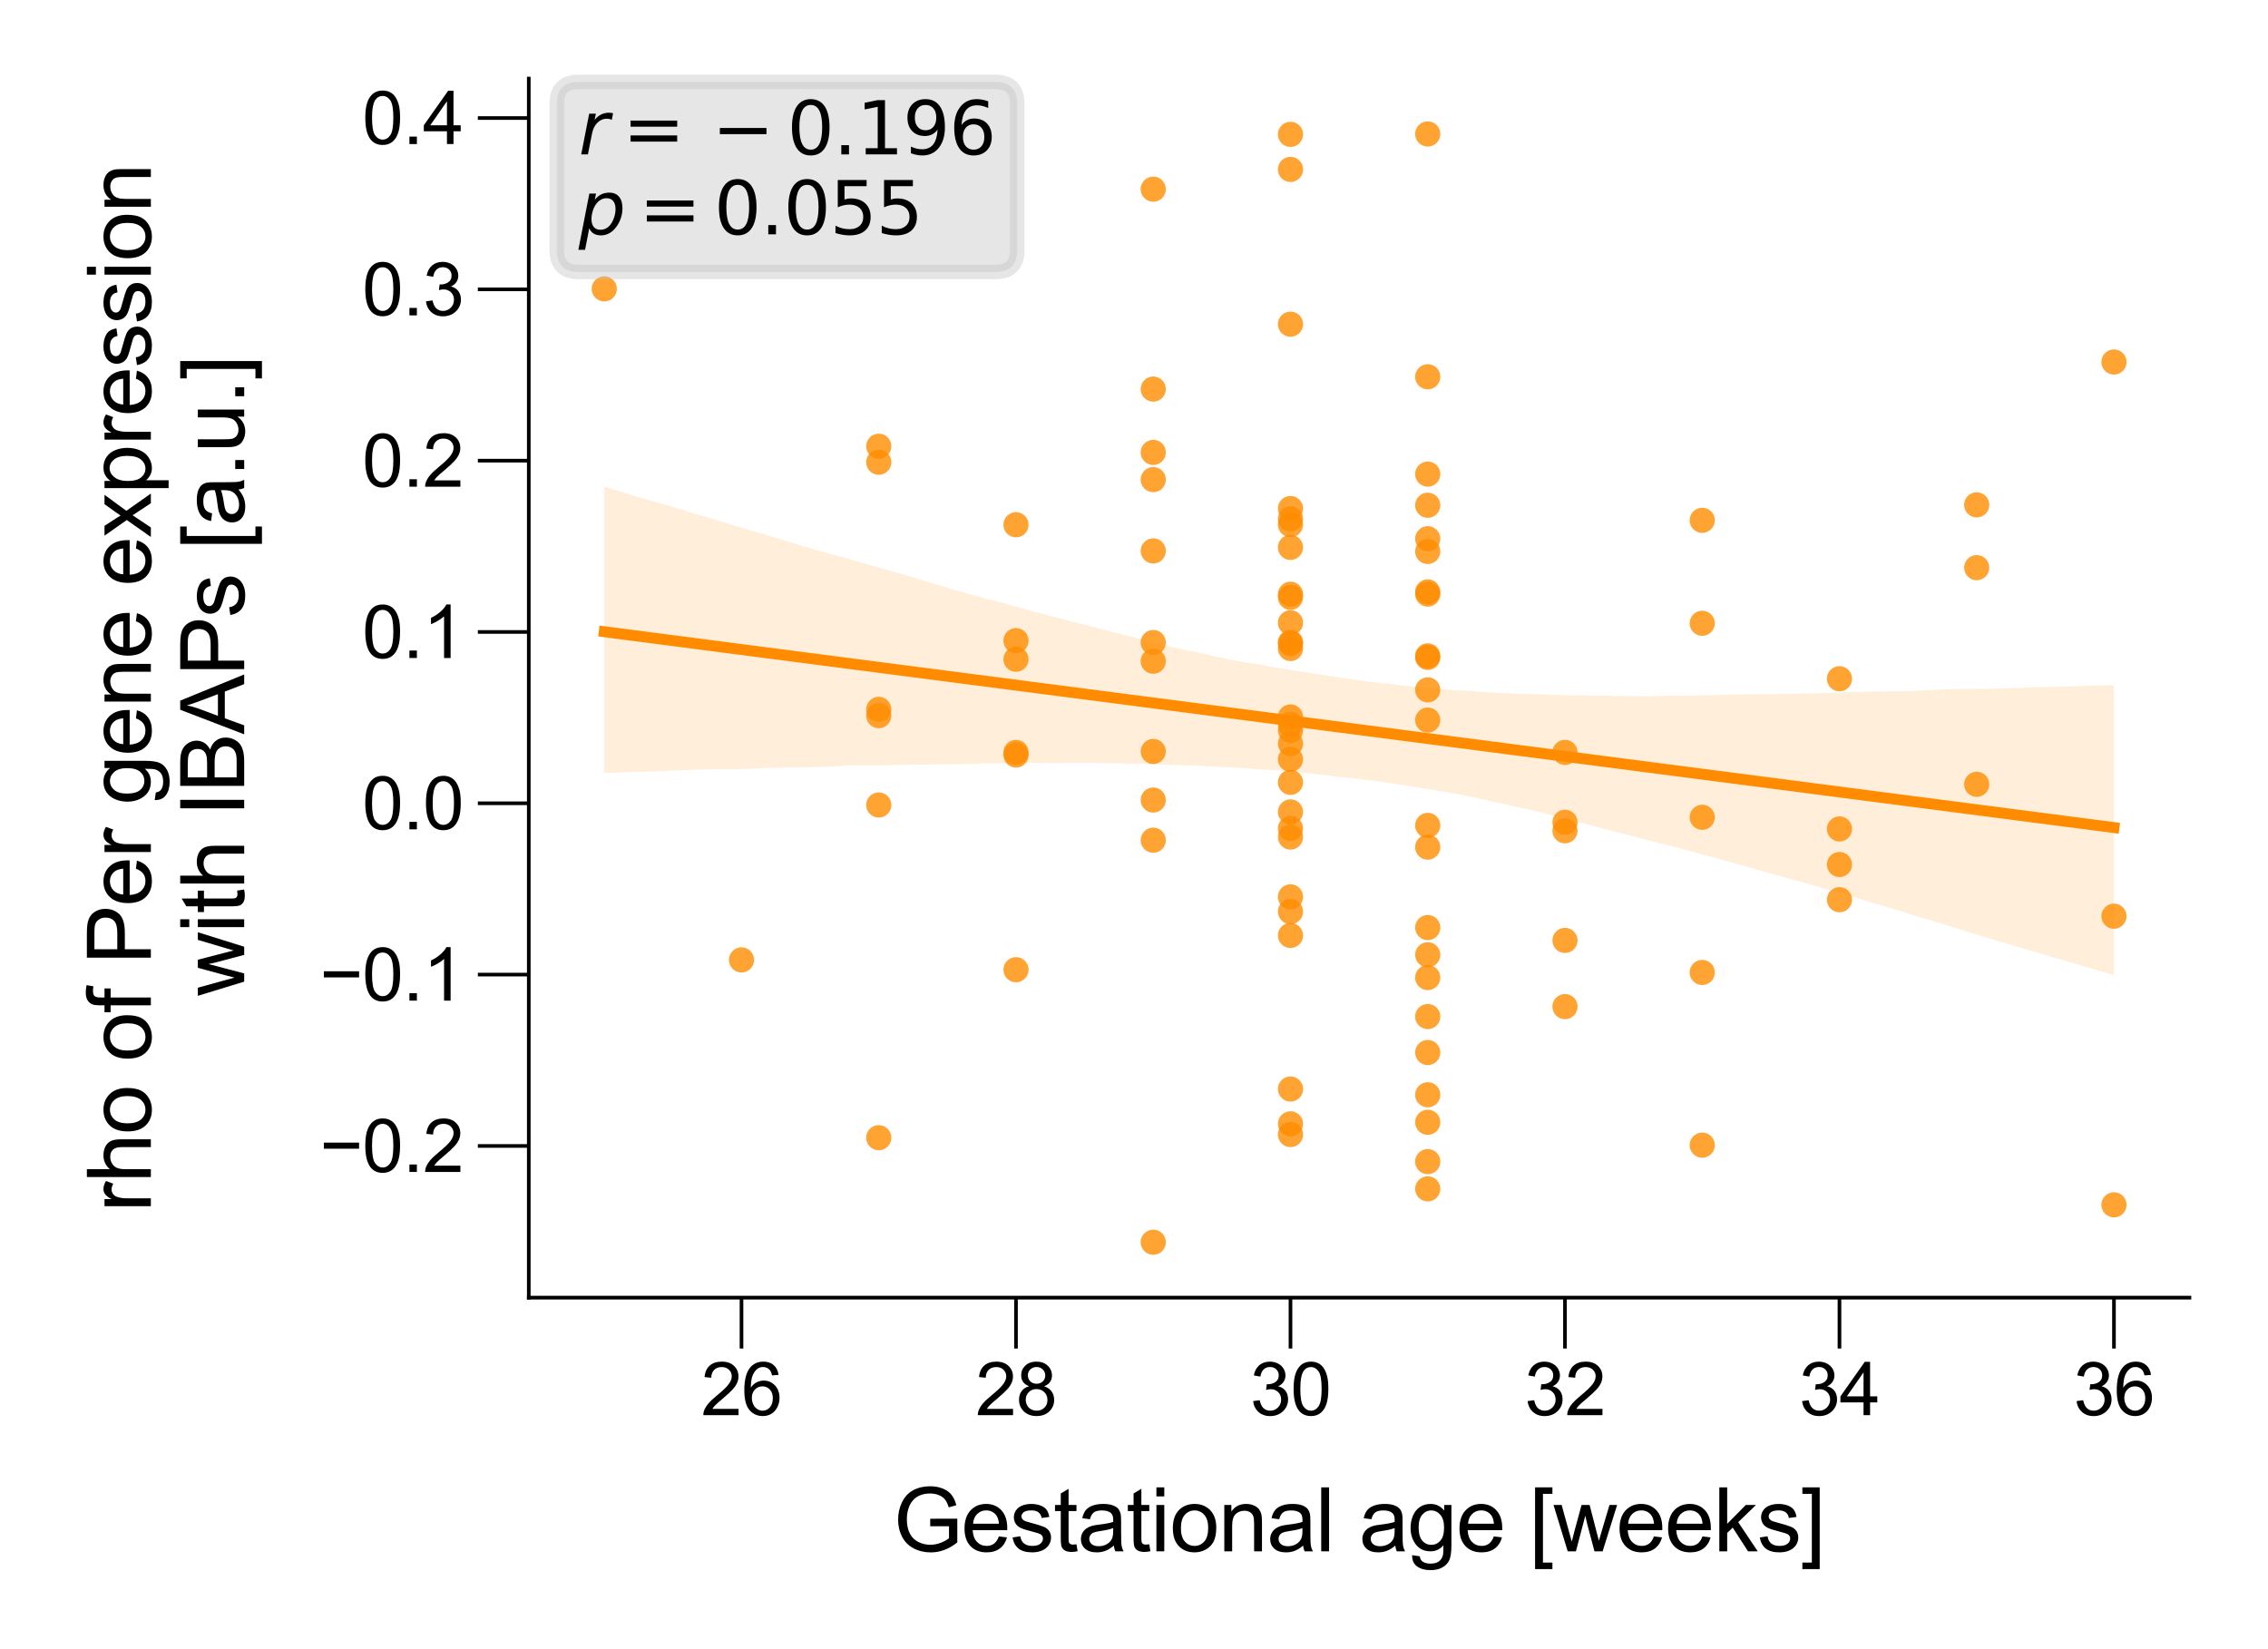 <?xml version="1.0" encoding="utf-8" standalone="no"?>
<!DOCTYPE svg PUBLIC "-//W3C//DTD SVG 1.1//EN"
  "http://www.w3.org/Graphics/SVG/1.1/DTD/svg11.dtd">
<svg xmlns:xlink="http://www.w3.org/1999/xlink" width="155.906pt" height="113.386pt" viewBox="0 0 155.906 113.386" xmlns="http://www.w3.org/2000/svg" version="1.1">
 <defs>
  <style type="text/css">*{stroke-linejoin: round; stroke-linecap: butt}</style>
 </defs>
 <g id="figure_1">
  <g id="patch_1">
   <path d="M 0 113.386 
L 155.906 113.386 
L 155.906 0 
L 0 0 
z
" style="fill: #ffffff"/>
  </g>
  <g id="axes_1">
   <g id="patch_2">
    <path d="M 36.349 89.218 
L 150.506 89.218 
L 150.506 5.4 
L 36.349 5.4 
z
" style="fill: #ffffff"/>
   </g>
   <g id="PathCollection_1">
    <defs>
     <path id="C0_0_febf0958dc" d="M 0 0.866 
C 0.23 0.866 0.45 0.775 0.612 0.612 
C 0.775 0.45 0.866 0.23 0.866 -0 
C 0.866 -0.23 0.775 -0.45 0.612 -0.612 
C 0.45 -0.775 0.23 -0.866 0 -0.866 
C -0.23 -0.866 -0.45 -0.775 -0.612 -0.612 
C -0.775 -0.45 -0.866 -0.23 -0.866 0 
C -0.866 0.23 -0.775 0.45 -0.612 0.612 
C -0.45 0.775 -0.23 0.866 0 0.866 
z
"/>
    </defs>
    <g clip-path="url(#p3958f84f6a)">
     <use xlink:href="#C0_0_febf0958dc" x="88.71" y="78.005" style="fill: #ff8c00; fill-opacity: 0.8"/>
    </g>
    <g clip-path="url(#p3958f84f6a)">
     <use xlink:href="#C0_0_febf0958dc" x="98.144" y="47.431" style="fill: #ff8c00; fill-opacity: 0.8"/>
    </g>
    <g clip-path="url(#p3958f84f6a)">
     <use xlink:href="#C0_0_febf0958dc" x="98.144" y="81.738" style="fill: #ff8c00; fill-opacity: 0.8"/>
    </g>
    <g clip-path="url(#p3958f84f6a)">
     <use xlink:href="#C0_0_febf0958dc" x="69.841" y="51.73" style="fill: #ff8c00; fill-opacity: 0.8"/>
    </g>
    <g clip-path="url(#p3958f84f6a)">
     <use xlink:href="#C0_0_febf0958dc" x="98.144" y="45.2" style="fill: #ff8c00; fill-opacity: 0.8"/>
    </g>
    <g clip-path="url(#p3958f84f6a)">
     <use xlink:href="#C0_0_febf0958dc" x="135.882" y="39.029" style="fill: #ff8c00; fill-opacity: 0.8"/>
    </g>
    <g clip-path="url(#p3958f84f6a)">
     <use xlink:href="#C0_0_febf0958dc" x="98.144" y="40.846" style="fill: #ff8c00; fill-opacity: 0.8"/>
    </g>
    <g clip-path="url(#p3958f84f6a)">
     <use xlink:href="#C0_0_febf0958dc" x="60.407" y="49.203" style="fill: #ff8c00; fill-opacity: 0.8"/>
    </g>
    <g clip-path="url(#p3958f84f6a)">
     <use xlink:href="#C0_0_febf0958dc" x="88.71" y="40.855" style="fill: #ff8c00; fill-opacity: 0.8"/>
    </g>
    <g clip-path="url(#p3958f84f6a)">
     <use xlink:href="#C0_0_febf0958dc" x="117.013" y="56.192" style="fill: #ff8c00; fill-opacity: 0.8"/>
    </g>
    <g clip-path="url(#p3958f84f6a)">
     <use xlink:href="#C0_0_febf0958dc" x="50.972" y="65.997" style="fill: #ff8c00; fill-opacity: 0.8"/>
    </g>
    <g clip-path="url(#p3958f84f6a)">
     <use xlink:href="#C0_0_febf0958dc" x="88.71" y="44.165" style="fill: #ff8c00; fill-opacity: 0.8"/>
    </g>
    <g clip-path="url(#p3958f84f6a)">
     <use xlink:href="#C0_0_febf0958dc" x="88.71" y="62.677" style="fill: #ff8c00; fill-opacity: 0.8"/>
    </g>
    <g clip-path="url(#p3958f84f6a)">
     <use xlink:href="#C0_0_febf0958dc" x="88.71" y="74.875" style="fill: #ff8c00; fill-opacity: 0.8"/>
    </g>
    <g clip-path="url(#p3958f84f6a)">
     <use xlink:href="#C0_0_febf0958dc" x="79.276" y="31.104" style="fill: #ff8c00; fill-opacity: 0.8"/>
    </g>
    <g clip-path="url(#p3958f84f6a)">
     <use xlink:href="#C0_0_febf0958dc" x="98.144" y="40.693" style="fill: #ff8c00; fill-opacity: 0.8"/>
    </g>
    <g clip-path="url(#p3958f84f6a)">
     <use xlink:href="#C0_0_febf0958dc" x="79.276" y="55.005" style="fill: #ff8c00; fill-opacity: 0.8"/>
    </g>
    <g clip-path="url(#p3958f84f6a)">
     <use xlink:href="#C0_0_febf0958dc" x="79.276" y="44.174" style="fill: #ff8c00; fill-opacity: 0.8"/>
    </g>
    <g clip-path="url(#p3958f84f6a)">
     <use xlink:href="#C0_0_febf0958dc" x="88.71" y="11.648" style="fill: #ff8c00; fill-opacity: 0.8"/>
    </g>
    <g clip-path="url(#p3958f84f6a)">
     <use xlink:href="#C0_0_febf0958dc" x="79.276" y="32.975" style="fill: #ff8c00; fill-opacity: 0.8"/>
    </g>
    <g clip-path="url(#p3958f84f6a)">
     <use xlink:href="#C0_0_febf0958dc" x="60.407" y="48.771" style="fill: #ff8c00; fill-opacity: 0.8"/>
    </g>
    <g clip-path="url(#p3958f84f6a)">
     <use xlink:href="#C0_0_febf0958dc" x="69.841" y="45.326" style="fill: #ff8c00; fill-opacity: 0.8"/>
    </g>
    <g clip-path="url(#p3958f84f6a)">
     <use xlink:href="#C0_0_febf0958dc" x="98.144" y="72.365" style="fill: #ff8c00; fill-opacity: 0.8"/>
    </g>
    <g clip-path="url(#p3958f84f6a)">
     <use xlink:href="#C0_0_febf0958dc" x="98.144" y="67.211" style="fill: #ff8c00; fill-opacity: 0.8"/>
    </g>
    <g clip-path="url(#p3958f84f6a)">
     <use xlink:href="#C0_0_febf0958dc" x="41.538" y="19.86" style="fill: #ff8c00; fill-opacity: 0.8"/>
    </g>
    <g clip-path="url(#p3958f84f6a)">
     <use xlink:href="#C0_0_febf0958dc" x="88.71" y="36.07" style="fill: #ff8c00; fill-opacity: 0.8"/>
    </g>
    <g clip-path="url(#p3958f84f6a)">
     <use xlink:href="#C0_0_febf0958dc" x="88.71" y="55.823" style="fill: #ff8c00; fill-opacity: 0.8"/>
    </g>
    <g clip-path="url(#p3958f84f6a)">
     <use xlink:href="#C0_0_febf0958dc" x="117.013" y="78.734" style="fill: #ff8c00; fill-opacity: 0.8"/>
    </g>
    <g clip-path="url(#p3958f84f6a)">
     <use xlink:href="#C0_0_febf0958dc" x="88.71" y="35.674" style="fill: #ff8c00; fill-opacity: 0.8"/>
    </g>
    <g clip-path="url(#p3958f84f6a)">
     <use xlink:href="#C0_0_febf0958dc" x="88.71" y="9.237" style="fill: #ff8c00; fill-opacity: 0.8"/>
    </g>
    <g clip-path="url(#p3958f84f6a)">
     <use xlink:href="#C0_0_febf0958dc" x="88.71" y="44.237" style="fill: #ff8c00; fill-opacity: 0.8"/>
    </g>
    <g clip-path="url(#p3958f84f6a)">
     <use xlink:href="#C0_0_febf0958dc" x="88.71" y="42.816" style="fill: #ff8c00; fill-opacity: 0.8"/>
    </g>
    <g clip-path="url(#p3958f84f6a)">
     <use xlink:href="#C0_0_febf0958dc" x="145.317" y="82.836" style="fill: #ff8c00; fill-opacity: 0.8"/>
    </g>
    <g clip-path="url(#p3958f84f6a)">
     <use xlink:href="#C0_0_febf0958dc" x="126.448" y="46.666" style="fill: #ff8c00; fill-opacity: 0.8"/>
    </g>
    <g clip-path="url(#p3958f84f6a)">
     <use xlink:href="#C0_0_febf0958dc" x="98.144" y="58.243" style="fill: #ff8c00; fill-opacity: 0.8"/>
    </g>
    <g clip-path="url(#p3958f84f6a)">
     <use xlink:href="#C0_0_febf0958dc" x="88.71" y="53.79" style="fill: #ff8c00; fill-opacity: 0.8"/>
    </g>
    <g clip-path="url(#p3958f84f6a)">
     <use xlink:href="#C0_0_febf0958dc" x="69.841" y="36.079" style="fill: #ff8c00; fill-opacity: 0.8"/>
    </g>
    <g clip-path="url(#p3958f84f6a)">
     <use xlink:href="#C0_0_febf0958dc" x="126.448" y="61.859" style="fill: #ff8c00; fill-opacity: 0.8"/>
    </g>
    <g clip-path="url(#p3958f84f6a)">
     <use xlink:href="#C0_0_febf0958dc" x="79.276" y="57.766" style="fill: #ff8c00; fill-opacity: 0.8"/>
    </g>
    <g clip-path="url(#p3958f84f6a)">
     <use xlink:href="#C0_0_febf0958dc" x="69.841" y="66.671" style="fill: #ff8c00; fill-opacity: 0.8"/>
    </g>
    <g clip-path="url(#p3958f84f6a)">
     <use xlink:href="#C0_0_febf0958dc" x="60.407" y="78.221" style="fill: #ff8c00; fill-opacity: 0.8"/>
    </g>
    <g clip-path="url(#p3958f84f6a)">
     <use xlink:href="#C0_0_febf0958dc" x="98.144" y="49.508" style="fill: #ff8c00; fill-opacity: 0.8"/>
    </g>
    <g clip-path="url(#p3958f84f6a)">
     <use xlink:href="#C0_0_febf0958dc" x="79.276" y="37.878" style="fill: #ff8c00; fill-opacity: 0.8"/>
    </g>
    <g clip-path="url(#p3958f84f6a)">
     <use xlink:href="#C0_0_febf0958dc" x="135.882" y="53.925" style="fill: #ff8c00; fill-opacity: 0.8"/>
    </g>
    <g clip-path="url(#p3958f84f6a)">
     <use xlink:href="#C0_0_febf0958dc" x="98.144" y="77.16" style="fill: #ff8c00; fill-opacity: 0.8"/>
    </g>
    <g clip-path="url(#p3958f84f6a)">
     <use xlink:href="#C0_0_febf0958dc" x="79.276" y="13.006" style="fill: #ff8c00; fill-opacity: 0.8"/>
    </g>
    <g clip-path="url(#p3958f84f6a)">
     <use xlink:href="#C0_0_febf0958dc" x="135.882" y="34.711" style="fill: #ff8c00; fill-opacity: 0.8"/>
    </g>
    <g clip-path="url(#p3958f84f6a)">
     <use xlink:href="#C0_0_febf0958dc" x="88.71" y="41.071" style="fill: #ff8c00; fill-opacity: 0.8"/>
    </g>
    <g clip-path="url(#p3958f84f6a)">
     <use xlink:href="#C0_0_febf0958dc" x="88.71" y="37.635" style="fill: #ff8c00; fill-opacity: 0.8"/>
    </g>
    <g clip-path="url(#p3958f84f6a)">
     <use xlink:href="#C0_0_febf0958dc" x="88.71" y="77.268" style="fill: #ff8c00; fill-opacity: 0.8"/>
    </g>
    <g clip-path="url(#p3958f84f6a)">
     <use xlink:href="#C0_0_febf0958dc" x="117.013" y="42.852" style="fill: #ff8c00; fill-opacity: 0.8"/>
    </g>
    <g clip-path="url(#p3958f84f6a)">
     <use xlink:href="#C0_0_febf0958dc" x="88.71" y="34.963" style="fill: #ff8c00; fill-opacity: 0.8"/>
    </g>
    <g clip-path="url(#p3958f84f6a)">
     <use xlink:href="#C0_0_febf0958dc" x="60.407" y="31.779" style="fill: #ff8c00; fill-opacity: 0.8"/>
    </g>
    <g clip-path="url(#p3958f84f6a)">
     <use xlink:href="#C0_0_febf0958dc" x="88.71" y="51.128" style="fill: #ff8c00; fill-opacity: 0.8"/>
    </g>
    <g clip-path="url(#p3958f84f6a)">
     <use xlink:href="#C0_0_febf0958dc" x="107.579" y="56.534" style="fill: #ff8c00; fill-opacity: 0.8"/>
    </g>
    <g clip-path="url(#p3958f84f6a)">
     <use xlink:href="#C0_0_febf0958dc" x="88.71" y="49.293" style="fill: #ff8c00; fill-opacity: 0.8"/>
    </g>
    <g clip-path="url(#p3958f84f6a)">
     <use xlink:href="#C0_0_febf0958dc" x="98.144" y="65.646" style="fill: #ff8c00; fill-opacity: 0.8"/>
    </g>
    <g clip-path="url(#p3958f84f6a)">
     <use xlink:href="#C0_0_febf0958dc" x="88.71" y="56.957" style="fill: #ff8c00; fill-opacity: 0.8"/>
    </g>
    <g clip-path="url(#p3958f84f6a)">
     <use xlink:href="#C0_0_febf0958dc" x="98.144" y="37.914" style="fill: #ff8c00; fill-opacity: 0.8"/>
    </g>
    <g clip-path="url(#p3958f84f6a)">
     <use xlink:href="#C0_0_febf0958dc" x="88.71" y="61.661" style="fill: #ff8c00; fill-opacity: 0.8"/>
    </g>
    <g clip-path="url(#p3958f84f6a)">
     <use xlink:href="#C0_0_febf0958dc" x="98.144" y="69.892" style="fill: #ff8c00; fill-opacity: 0.8"/>
    </g>
    <g clip-path="url(#p3958f84f6a)">
     <use xlink:href="#C0_0_febf0958dc" x="98.144" y="25.905" style="fill: #ff8c00; fill-opacity: 0.8"/>
    </g>
    <g clip-path="url(#p3958f84f6a)">
     <use xlink:href="#C0_0_febf0958dc" x="79.276" y="51.667" style="fill: #ff8c00; fill-opacity: 0.8"/>
    </g>
    <g clip-path="url(#p3958f84f6a)">
     <use xlink:href="#C0_0_febf0958dc" x="88.71" y="52.207" style="fill: #ff8c00; fill-opacity: 0.8"/>
    </g>
    <g clip-path="url(#p3958f84f6a)">
     <use xlink:href="#C0_0_febf0958dc" x="88.71" y="57.55" style="fill: #ff8c00; fill-opacity: 0.8"/>
    </g>
    <g clip-path="url(#p3958f84f6a)">
     <use xlink:href="#C0_0_febf0958dc" x="69.841" y="51.91" style="fill: #ff8c00; fill-opacity: 0.8"/>
    </g>
    <g clip-path="url(#p3958f84f6a)">
     <use xlink:href="#C0_0_febf0958dc" x="98.144" y="63.775" style="fill: #ff8c00; fill-opacity: 0.8"/>
    </g>
    <g clip-path="url(#p3958f84f6a)">
     <use xlink:href="#C0_0_febf0958dc" x="88.71" y="22.289" style="fill: #ff8c00; fill-opacity: 0.8"/>
    </g>
    <g clip-path="url(#p3958f84f6a)">
     <use xlink:href="#C0_0_febf0958dc" x="98.144" y="45.092" style="fill: #ff8c00; fill-opacity: 0.8"/>
    </g>
    <g clip-path="url(#p3958f84f6a)">
     <use xlink:href="#C0_0_febf0958dc" x="145.317" y="24.889" style="fill: #ff8c00; fill-opacity: 0.8"/>
    </g>
    <g clip-path="url(#p3958f84f6a)">
     <use xlink:href="#C0_0_febf0958dc" x="126.448" y="59.439" style="fill: #ff8c00; fill-opacity: 0.8"/>
    </g>
    <g clip-path="url(#p3958f84f6a)">
     <use xlink:href="#C0_0_febf0958dc" x="60.407" y="55.346" style="fill: #ff8c00; fill-opacity: 0.8"/>
    </g>
    <g clip-path="url(#p3958f84f6a)">
     <use xlink:href="#C0_0_febf0958dc" x="145.317" y="62.992" style="fill: #ff8c00; fill-opacity: 0.8"/>
    </g>
    <g clip-path="url(#p3958f84f6a)">
     <use xlink:href="#C0_0_febf0958dc" x="79.276" y="26.751" style="fill: #ff8c00; fill-opacity: 0.8"/>
    </g>
    <g clip-path="url(#p3958f84f6a)">
     <use xlink:href="#C0_0_febf0958dc" x="88.71" y="49.796" style="fill: #ff8c00; fill-opacity: 0.8"/>
    </g>
    <g clip-path="url(#p3958f84f6a)">
     <use xlink:href="#C0_0_febf0958dc" x="126.448" y="56.993" style="fill: #ff8c00; fill-opacity: 0.8"/>
    </g>
    <g clip-path="url(#p3958f84f6a)">
     <use xlink:href="#C0_0_febf0958dc" x="60.407" y="30.682" style="fill: #ff8c00; fill-opacity: 0.8"/>
    </g>
    <g clip-path="url(#p3958f84f6a)">
     <use xlink:href="#C0_0_febf0958dc" x="88.71" y="64.315" style="fill: #ff8c00; fill-opacity: 0.8"/>
    </g>
    <g clip-path="url(#p3958f84f6a)">
     <use xlink:href="#C0_0_febf0958dc" x="69.841" y="44.048" style="fill: #ff8c00; fill-opacity: 0.8"/>
    </g>
    <g clip-path="url(#p3958f84f6a)">
     <use xlink:href="#C0_0_febf0958dc" x="98.144" y="34.738" style="fill: #ff8c00; fill-opacity: 0.8"/>
    </g>
    <g clip-path="url(#p3958f84f6a)">
     <use xlink:href="#C0_0_febf0958dc" x="88.71" y="50.219" style="fill: #ff8c00; fill-opacity: 0.8"/>
    </g>
    <g clip-path="url(#p3958f84f6a)">
     <use xlink:href="#C0_0_febf0958dc" x="117.013" y="66.86" style="fill: #ff8c00; fill-opacity: 0.8"/>
    </g>
    <g clip-path="url(#p3958f84f6a)">
     <use xlink:href="#C0_0_febf0958dc" x="79.276" y="45.461" style="fill: #ff8c00; fill-opacity: 0.8"/>
    </g>
    <g clip-path="url(#p3958f84f6a)">
     <use xlink:href="#C0_0_febf0958dc" x="79.276" y="85.408" style="fill: #ff8c00; fill-opacity: 0.8"/>
    </g>
    <g clip-path="url(#p3958f84f6a)">
     <use xlink:href="#C0_0_febf0958dc" x="107.579" y="51.73" style="fill: #ff8c00; fill-opacity: 0.8"/>
    </g>
    <g clip-path="url(#p3958f84f6a)">
     <use xlink:href="#C0_0_febf0958dc" x="98.144" y="9.21" style="fill: #ff8c00; fill-opacity: 0.8"/>
    </g>
    <g clip-path="url(#p3958f84f6a)">
     <use xlink:href="#C0_0_febf0958dc" x="98.144" y="32.597" style="fill: #ff8c00; fill-opacity: 0.8"/>
    </g>
    <g clip-path="url(#p3958f84f6a)">
     <use xlink:href="#C0_0_febf0958dc" x="98.144" y="75.271" style="fill: #ff8c00; fill-opacity: 0.8"/>
    </g>
    <g clip-path="url(#p3958f84f6a)">
     <use xlink:href="#C0_0_febf0958dc" x="88.71" y="44.588" style="fill: #ff8c00; fill-opacity: 0.8"/>
    </g>
    <g clip-path="url(#p3958f84f6a)">
     <use xlink:href="#C0_0_febf0958dc" x="107.579" y="57.118" style="fill: #ff8c00; fill-opacity: 0.8"/>
    </g>
    <g clip-path="url(#p3958f84f6a)">
     <use xlink:href="#C0_0_febf0958dc" x="98.144" y="79.867" style="fill: #ff8c00; fill-opacity: 0.8"/>
    </g>
    <g clip-path="url(#p3958f84f6a)">
     <use xlink:href="#C0_0_febf0958dc" x="107.579" y="69.208" style="fill: #ff8c00; fill-opacity: 0.8"/>
    </g>
    <g clip-path="url(#p3958f84f6a)">
     <use xlink:href="#C0_0_febf0958dc" x="98.144" y="56.75" style="fill: #ff8c00; fill-opacity: 0.8"/>
    </g>
    <g clip-path="url(#p3958f84f6a)">
     <use xlink:href="#C0_0_febf0958dc" x="98.144" y="37.041" style="fill: #ff8c00; fill-opacity: 0.8"/>
    </g>
    <g clip-path="url(#p3958f84f6a)">
     <use xlink:href="#C0_0_febf0958dc" x="107.579" y="64.656" style="fill: #ff8c00; fill-opacity: 0.8"/>
    </g>
    <g clip-path="url(#p3958f84f6a)">
     <use xlink:href="#C0_0_febf0958dc" x="117.013" y="35.773" style="fill: #ff8c00; fill-opacity: 0.8"/>
    </g>
   </g>
   <g id="PolyCollection_1">
    <path d="M 41.538 33.462 
L 41.538 53.155 
L 42.586 53.111 
L 43.634 53.08 
L 44.683 53.04 
L 45.731 53.007 
L 46.779 52.964 
L 47.828 52.92 
L 48.876 52.893 
L 49.924 52.88 
L 50.972 52.871 
L 52.021 52.83 
L 53.069 52.792 
L 54.117 52.769 
L 55.165 52.769 
L 56.214 52.731 
L 57.262 52.682 
L 58.31 52.644 
L 59.359 52.623 
L 60.407 52.626 
L 61.455 52.605 
L 62.503 52.58 
L 63.552 52.564 
L 64.6 52.553 
L 65.648 52.549 
L 66.696 52.522 
L 67.745 52.486 
L 68.793 52.476 
L 69.841 52.473 
L 70.889 52.454 
L 71.938 52.456 
L 72.986 52.461 
L 74.034 52.438 
L 75.083 52.452 
L 76.131 52.461 
L 77.179 52.486 
L 78.227 52.513 
L 79.276 52.545 
L 80.324 52.573 
L 81.372 52.618 
L 82.42 52.651 
L 83.469 52.711 
L 84.517 52.766 
L 85.565 52.807 
L 86.614 52.899 
L 87.662 52.956 
L 88.71 53.036 
L 89.758 53.14 
L 90.807 53.255 
L 91.855 53.39 
L 92.903 53.493 
L 93.951 53.636 
L 95 53.752 
L 96.048 53.919 
L 97.096 54.078 
L 98.144 54.25 
L 99.193 54.418 
L 100.241 54.6 
L 101.289 54.82 
L 102.338 55.05 
L 103.386 55.279 
L 104.434 55.514 
L 105.482 55.743 
L 106.531 56.015 
L 107.579 56.275 
L 108.627 56.546 
L 109.675 56.823 
L 110.724 57.106 
L 111.772 57.368 
L 112.82 57.65 
L 113.869 57.922 
L 114.917 58.18 
L 115.965 58.449 
L 117.013 58.743 
L 118.062 59.027 
L 119.11 59.309 
L 120.158 59.615 
L 121.206 59.907 
L 122.255 60.191 
L 123.303 60.497 
L 124.351 60.787 
L 125.399 61.102 
L 126.448 61.386 
L 127.496 61.692 
L 128.544 62.022 
L 129.593 62.327 
L 130.641 62.647 
L 131.689 62.972 
L 132.737 63.279 
L 133.786 63.598 
L 134.834 63.933 
L 135.882 64.261 
L 136.93 64.57 
L 137.979 64.885 
L 139.027 65.198 
L 140.075 65.505 
L 141.124 65.816 
L 142.172 66.12 
L 143.22 66.427 
L 144.268 66.738 
L 145.317 67.047 
L 145.317 47.103 
L 145.317 47.103 
L 144.268 47.126 
L 143.22 47.156 
L 142.172 47.204 
L 141.124 47.228 
L 140.075 47.24 
L 139.027 47.287 
L 137.979 47.326 
L 136.93 47.357 
L 135.882 47.356 
L 134.834 47.365 
L 133.786 47.392 
L 132.737 47.453 
L 131.689 47.495 
L 130.641 47.527 
L 129.593 47.532 
L 128.544 47.57 
L 127.496 47.575 
L 126.448 47.608 
L 125.399 47.657 
L 124.351 47.676 
L 123.303 47.698 
L 122.255 47.716 
L 121.206 47.729 
L 120.158 47.735 
L 119.11 47.75 
L 118.062 47.782 
L 117.013 47.807 
L 115.965 47.823 
L 114.917 47.835 
L 113.869 47.853 
L 112.82 47.868 
L 111.772 47.872 
L 110.724 47.839 
L 109.675 47.834 
L 108.627 47.8 
L 107.579 47.791 
L 106.531 47.763 
L 105.482 47.732 
L 104.434 47.701 
L 103.386 47.65 
L 102.338 47.606 
L 101.289 47.513 
L 100.241 47.461 
L 99.193 47.397 
L 98.144 47.312 
L 97.096 47.203 
L 96.048 47.084 
L 95 46.97 
L 93.951 46.843 
L 92.903 46.697 
L 91.855 46.544 
L 90.807 46.384 
L 89.758 46.22 
L 88.71 46.06 
L 87.662 45.889 
L 86.614 45.696 
L 85.565 45.534 
L 84.517 45.345 
L 83.469 45.115 
L 82.42 44.873 
L 81.372 44.664 
L 80.324 44.428 
L 79.276 44.177 
L 78.227 43.893 
L 77.179 43.624 
L 76.131 43.374 
L 75.083 43.088 
L 74.034 42.825 
L 72.986 42.543 
L 71.938 42.278 
L 70.889 42.008 
L 69.841 41.71 
L 68.793 41.418 
L 67.745 41.151 
L 66.696 40.862 
L 65.648 40.568 
L 64.6 40.253 
L 63.552 39.937 
L 62.503 39.62 
L 61.455 39.319 
L 60.407 39.024 
L 59.359 38.723 
L 58.31 38.428 
L 57.262 38.135 
L 56.214 37.847 
L 55.165 37.545 
L 54.117 37.211 
L 53.069 36.902 
L 52.021 36.596 
L 50.972 36.284 
L 49.924 35.969 
L 48.876 35.638 
L 47.828 35.335 
L 46.779 35.028 
L 45.731 34.697 
L 44.683 34.412 
L 43.634 34.101 
L 42.586 33.779 
L 41.538 33.462 
z
" clip-path="url(#p3958f84f6a)" style="fill: #ff8c00; fill-opacity: 0.15"/>
   </g>
   <g id="matplotlib.axis_1">
    <g id="xtick_1">
     <g id="line2d_1">
      <defs>
       <path id="m4f4eaa532e" d="M 0 0 
L 0 3.5 
" style="stroke: #000000; stroke-width: 0.25"/>
      </defs>
      <g>
       <use xlink:href="#m4f4eaa532e" x="50.972" y="89.218" style="stroke: #000000; stroke-width: 0.25"/>
      </g>
     </g>
     <g id="text_1">
      <!-- 26 -->
      <g transform="translate(48.192 97.297) scale(0.05 -0.05)">
       <defs>
        <path id="ArialMT-32" d="M 3222 541 
L 3222 0 
L 194 0 
Q 188 203 259 391 
Q 375 700 629 1000 
Q 884 1300 1366 1694 
Q 2113 2306 2375 2664 
Q 2638 3022 2638 3341 
Q 2638 3675 2398 3904 
Q 2159 4134 1775 4134 
Q 1369 4134 1125 3890 
Q 881 3647 878 3216 
L 300 3275 
Q 359 3922 746 4261 
Q 1134 4600 1788 4600 
Q 2447 4600 2831 4234 
Q 3216 3869 3216 3328 
Q 3216 3053 3103 2787 
Q 2991 2522 2730 2228 
Q 2469 1934 1863 1422 
Q 1356 997 1212 845 
Q 1069 694 975 541 
L 3222 541 
z
" transform="scale(0.016)"/>
        <path id="ArialMT-36" d="M 3184 3459 
L 2625 3416 
Q 2550 3747 2413 3897 
Q 2184 4138 1850 4138 
Q 1581 4138 1378 3988 
Q 1113 3794 959 3422 
Q 806 3050 800 2363 
Q 1003 2672 1297 2822 
Q 1591 2972 1913 2972 
Q 2475 2972 2870 2558 
Q 3266 2144 3266 1488 
Q 3266 1056 3080 686 
Q 2894 316 2569 119 
Q 2244 -78 1831 -78 
Q 1128 -78 684 439 
Q 241 956 241 2144 
Q 241 3472 731 4075 
Q 1159 4600 1884 4600 
Q 2425 4600 2770 4297 
Q 3116 3994 3184 3459 
z
M 888 1484 
Q 888 1194 1011 928 
Q 1134 663 1356 523 
Q 1578 384 1822 384 
Q 2178 384 2434 671 
Q 2691 959 2691 1453 
Q 2691 1928 2437 2201 
Q 2184 2475 1800 2475 
Q 1419 2475 1153 2201 
Q 888 1928 888 1484 
z
" transform="scale(0.016)"/>
       </defs>
       <use xlink:href="#ArialMT-32"/>
       <use xlink:href="#ArialMT-36" x="55.615"/>
      </g>
     </g>
    </g>
    <g id="xtick_2">
     <g id="line2d_2">
      <g>
       <use xlink:href="#m4f4eaa532e" x="69.841" y="89.218" style="stroke: #000000; stroke-width: 0.25"/>
      </g>
     </g>
     <g id="text_2">
      <!-- 28 -->
      <g transform="translate(67.061 97.297) scale(0.05 -0.05)">
       <defs>
        <path id="ArialMT-38" d="M 1131 2484 
Q 781 2613 612 2850 
Q 444 3088 444 3419 
Q 444 3919 803 4259 
Q 1163 4600 1759 4600 
Q 2359 4600 2725 4251 
Q 3091 3903 3091 3403 
Q 3091 3084 2923 2848 
Q 2756 2613 2416 2484 
Q 2838 2347 3058 2040 
Q 3278 1734 3278 1309 
Q 3278 722 2862 322 
Q 2447 -78 1769 -78 
Q 1091 -78 675 323 
Q 259 725 259 1325 
Q 259 1772 486 2073 
Q 713 2375 1131 2484 
z
M 1019 3438 
Q 1019 3113 1228 2906 
Q 1438 2700 1772 2700 
Q 2097 2700 2305 2904 
Q 2513 3109 2513 3406 
Q 2513 3716 2298 3927 
Q 2084 4138 1766 4138 
Q 1444 4138 1231 3931 
Q 1019 3725 1019 3438 
z
M 838 1322 
Q 838 1081 952 856 
Q 1066 631 1291 507 
Q 1516 384 1775 384 
Q 2178 384 2440 643 
Q 2703 903 2703 1303 
Q 2703 1709 2433 1975 
Q 2163 2241 1756 2241 
Q 1359 2241 1098 1978 
Q 838 1716 838 1322 
z
" transform="scale(0.016)"/>
       </defs>
       <use xlink:href="#ArialMT-32"/>
       <use xlink:href="#ArialMT-38" x="55.615"/>
      </g>
     </g>
    </g>
    <g id="xtick_3">
     <g id="line2d_3">
      <g>
       <use xlink:href="#m4f4eaa532e" x="88.71" y="89.218" style="stroke: #000000; stroke-width: 0.25"/>
      </g>
     </g>
     <g id="text_3">
      <!-- 30 -->
      <g transform="translate(85.93 97.297) scale(0.05 -0.05)">
       <defs>
        <path id="ArialMT-33" d="M 269 1209 
L 831 1284 
Q 928 806 1161 595 
Q 1394 384 1728 384 
Q 2125 384 2398 659 
Q 2672 934 2672 1341 
Q 2672 1728 2419 1979 
Q 2166 2231 1775 2231 
Q 1616 2231 1378 2169 
L 1441 2663 
Q 1497 2656 1531 2656 
Q 1891 2656 2178 2843 
Q 2466 3031 2466 3422 
Q 2466 3731 2256 3934 
Q 2047 4138 1716 4138 
Q 1388 4138 1169 3931 
Q 950 3725 888 3313 
L 325 3413 
Q 428 3978 793 4289 
Q 1159 4600 1703 4600 
Q 2078 4600 2393 4439 
Q 2709 4278 2876 4000 
Q 3044 3722 3044 3409 
Q 3044 3113 2884 2869 
Q 2725 2625 2413 2481 
Q 2819 2388 3044 2092 
Q 3269 1797 3269 1353 
Q 3269 753 2831 336 
Q 2394 -81 1725 -81 
Q 1122 -81 723 278 
Q 325 638 269 1209 
z
" transform="scale(0.016)"/>
        <path id="ArialMT-30" d="M 266 2259 
Q 266 3072 433 3567 
Q 600 4063 929 4331 
Q 1259 4600 1759 4600 
Q 2128 4600 2406 4451 
Q 2684 4303 2865 4023 
Q 3047 3744 3150 3342 
Q 3253 2941 3253 2259 
Q 3253 1453 3087 958 
Q 2922 463 2592 192 
Q 2263 -78 1759 -78 
Q 1097 -78 719 397 
Q 266 969 266 2259 
z
M 844 2259 
Q 844 1131 1108 757 
Q 1372 384 1759 384 
Q 2147 384 2411 759 
Q 2675 1134 2675 2259 
Q 2675 3391 2411 3762 
Q 2147 4134 1753 4134 
Q 1366 4134 1134 3806 
Q 844 3388 844 2259 
z
" transform="scale(0.016)"/>
       </defs>
       <use xlink:href="#ArialMT-33"/>
       <use xlink:href="#ArialMT-30" x="55.615"/>
      </g>
     </g>
    </g>
    <g id="xtick_4">
     <g id="line2d_4">
      <g>
       <use xlink:href="#m4f4eaa532e" x="107.579" y="89.218" style="stroke: #000000; stroke-width: 0.25"/>
      </g>
     </g>
     <g id="text_4">
      <!-- 32 -->
      <g transform="translate(104.798 97.297) scale(0.05 -0.05)">
       <use xlink:href="#ArialMT-33"/>
       <use xlink:href="#ArialMT-32" x="55.615"/>
      </g>
     </g>
    </g>
    <g id="xtick_5">
     <g id="line2d_5">
      <g>
       <use xlink:href="#m4f4eaa532e" x="126.448" y="89.218" style="stroke: #000000; stroke-width: 0.25"/>
      </g>
     </g>
     <g id="text_5">
      <!-- 34 -->
      <g transform="translate(123.667 97.297) scale(0.05 -0.05)">
       <defs>
        <path id="ArialMT-34" d="M 2069 0 
L 2069 1097 
L 81 1097 
L 81 1613 
L 2172 4581 
L 2631 4581 
L 2631 1613 
L 3250 1613 
L 3250 1097 
L 2631 1097 
L 2631 0 
L 2069 0 
z
M 2069 1613 
L 2069 3678 
L 634 1613 
L 2069 1613 
z
" transform="scale(0.016)"/>
       </defs>
       <use xlink:href="#ArialMT-33"/>
       <use xlink:href="#ArialMT-34" x="55.615"/>
      </g>
     </g>
    </g>
    <g id="xtick_6">
     <g id="line2d_6">
      <g>
       <use xlink:href="#m4f4eaa532e" x="145.317" y="89.218" style="stroke: #000000; stroke-width: 0.25"/>
      </g>
     </g>
     <g id="text_6">
      <!-- 36 -->
      <g transform="translate(142.536 97.297) scale(0.05 -0.05)">
       <use xlink:href="#ArialMT-33"/>
       <use xlink:href="#ArialMT-36" x="55.615"/>
      </g>
     </g>
    </g>
    <g id="text_7">
     <!-- Gestational age [weeks] -->
     <g transform="translate(61.411 106.659) scale(0.06 -0.06)">
      <defs>
       <path id="ArialMT-47" d="M 2638 1797 
L 2638 2334 
L 4578 2338 
L 4578 638 
Q 4131 281 3656 101 
Q 3181 -78 2681 -78 
Q 2006 -78 1454 211 
Q 903 500 622 1047 
Q 341 1594 341 2269 
Q 341 2938 620 3517 
Q 900 4097 1425 4378 
Q 1950 4659 2634 4659 
Q 3131 4659 3532 4498 
Q 3934 4338 4162 4050 
Q 4391 3763 4509 3300 
L 3963 3150 
Q 3859 3500 3706 3700 
Q 3553 3900 3268 4020 
Q 2984 4141 2638 4141 
Q 2222 4141 1919 4014 
Q 1616 3888 1430 3681 
Q 1244 3475 1141 3228 
Q 966 2803 966 2306 
Q 966 1694 1177 1281 
Q 1388 869 1791 669 
Q 2194 469 2647 469 
Q 3041 469 3416 620 
Q 3791 772 3984 944 
L 3984 1797 
L 2638 1797 
z
" transform="scale(0.016)"/>
       <path id="ArialMT-65" d="M 2694 1069 
L 3275 997 
Q 3138 488 2766 206 
Q 2394 -75 1816 -75 
Q 1088 -75 661 373 
Q 234 822 234 1631 
Q 234 2469 665 2931 
Q 1097 3394 1784 3394 
Q 2450 3394 2872 2941 
Q 3294 2488 3294 1666 
Q 3294 1616 3291 1516 
L 816 1516 
Q 847 969 1125 678 
Q 1403 388 1819 388 
Q 2128 388 2347 550 
Q 2566 713 2694 1069 
z
M 847 1978 
L 2700 1978 
Q 2663 2397 2488 2606 
Q 2219 2931 1791 2931 
Q 1403 2931 1139 2672 
Q 875 2413 847 1978 
z
" transform="scale(0.016)"/>
       <path id="ArialMT-73" d="M 197 991 
L 753 1078 
Q 800 744 1014 566 
Q 1228 388 1613 388 
Q 2000 388 2187 545 
Q 2375 703 2375 916 
Q 2375 1106 2209 1216 
Q 2094 1291 1634 1406 
Q 1016 1563 777 1677 
Q 538 1791 414 1992 
Q 291 2194 291 2438 
Q 291 2659 392 2848 
Q 494 3038 669 3163 
Q 800 3259 1026 3326 
Q 1253 3394 1513 3394 
Q 1903 3394 2198 3281 
Q 2494 3169 2634 2976 
Q 2775 2784 2828 2463 
L 2278 2388 
Q 2241 2644 2061 2787 
Q 1881 2931 1553 2931 
Q 1166 2931 1000 2803 
Q 834 2675 834 2503 
Q 834 2394 903 2306 
Q 972 2216 1119 2156 
Q 1203 2125 1616 2013 
Q 2213 1853 2448 1751 
Q 2684 1650 2818 1456 
Q 2953 1263 2953 975 
Q 2953 694 2789 445 
Q 2625 197 2315 61 
Q 2006 -75 1616 -75 
Q 969 -75 630 194 
Q 291 463 197 991 
z
" transform="scale(0.016)"/>
       <path id="ArialMT-74" d="M 1650 503 
L 1731 6 
Q 1494 -44 1306 -44 
Q 1000 -44 831 53 
Q 663 150 594 308 
Q 525 466 525 972 
L 525 2881 
L 113 2881 
L 113 3319 
L 525 3319 
L 525 4141 
L 1084 4478 
L 1084 3319 
L 1650 3319 
L 1650 2881 
L 1084 2881 
L 1084 941 
Q 1084 700 1114 631 
Q 1144 563 1211 522 
Q 1278 481 1403 481 
Q 1497 481 1650 503 
z
" transform="scale(0.016)"/>
       <path id="ArialMT-61" d="M 2588 409 
Q 2275 144 1986 34 
Q 1697 -75 1366 -75 
Q 819 -75 525 192 
Q 231 459 231 875 
Q 231 1119 342 1320 
Q 453 1522 633 1644 
Q 813 1766 1038 1828 
Q 1203 1872 1538 1913 
Q 2219 1994 2541 2106 
Q 2544 2222 2544 2253 
Q 2544 2597 2384 2738 
Q 2169 2928 1744 2928 
Q 1347 2928 1158 2789 
Q 969 2650 878 2297 
L 328 2372 
Q 403 2725 575 2942 
Q 747 3159 1072 3276 
Q 1397 3394 1825 3394 
Q 2250 3394 2515 3294 
Q 2781 3194 2906 3042 
Q 3031 2891 3081 2659 
Q 3109 2516 3109 2141 
L 3109 1391 
Q 3109 606 3145 398 
Q 3181 191 3288 0 
L 2700 0 
Q 2613 175 2588 409 
z
M 2541 1666 
Q 2234 1541 1622 1453 
Q 1275 1403 1131 1340 
Q 988 1278 909 1158 
Q 831 1038 831 891 
Q 831 666 1001 516 
Q 1172 366 1500 366 
Q 1825 366 2078 508 
Q 2331 650 2450 897 
Q 2541 1088 2541 1459 
L 2541 1666 
z
" transform="scale(0.016)"/>
       <path id="ArialMT-69" d="M 425 3934 
L 425 4581 
L 988 4581 
L 988 3934 
L 425 3934 
z
M 425 0 
L 425 3319 
L 988 3319 
L 988 0 
L 425 0 
z
" transform="scale(0.016)"/>
       <path id="ArialMT-6f" d="M 213 1659 
Q 213 2581 725 3025 
Q 1153 3394 1769 3394 
Q 2453 3394 2887 2945 
Q 3322 2497 3322 1706 
Q 3322 1066 3130 698 
Q 2938 331 2570 128 
Q 2203 -75 1769 -75 
Q 1072 -75 642 372 
Q 213 819 213 1659 
z
M 791 1659 
Q 791 1022 1069 705 
Q 1347 388 1769 388 
Q 2188 388 2466 706 
Q 2744 1025 2744 1678 
Q 2744 2294 2464 2611 
Q 2184 2928 1769 2928 
Q 1347 2928 1069 2612 
Q 791 2297 791 1659 
z
" transform="scale(0.016)"/>
       <path id="ArialMT-6e" d="M 422 0 
L 422 3319 
L 928 3319 
L 928 2847 
Q 1294 3394 1984 3394 
Q 2284 3394 2536 3286 
Q 2788 3178 2913 3003 
Q 3038 2828 3088 2588 
Q 3119 2431 3119 2041 
L 3119 0 
L 2556 0 
L 2556 2019 
Q 2556 2363 2490 2533 
Q 2425 2703 2258 2804 
Q 2091 2906 1866 2906 
Q 1506 2906 1245 2678 
Q 984 2450 984 1813 
L 984 0 
L 422 0 
z
" transform="scale(0.016)"/>
       <path id="ArialMT-6c" d="M 409 0 
L 409 4581 
L 972 4581 
L 972 0 
L 409 0 
z
" transform="scale(0.016)"/>
       <path id="ArialMT-20" transform="scale(0.016)"/>
       <path id="ArialMT-67" d="M 319 -275 
L 866 -356 
Q 900 -609 1056 -725 
Q 1266 -881 1628 -881 
Q 2019 -881 2231 -725 
Q 2444 -569 2519 -288 
Q 2563 -116 2559 434 
Q 2191 0 1641 0 
Q 956 0 581 494 
Q 206 988 206 1678 
Q 206 2153 378 2554 
Q 550 2956 876 3175 
Q 1203 3394 1644 3394 
Q 2231 3394 2613 2919 
L 2613 3319 
L 3131 3319 
L 3131 450 
Q 3131 -325 2973 -648 
Q 2816 -972 2473 -1159 
Q 2131 -1347 1631 -1347 
Q 1038 -1347 672 -1080 
Q 306 -813 319 -275 
z
M 784 1719 
Q 784 1066 1043 766 
Q 1303 466 1694 466 
Q 2081 466 2343 764 
Q 2606 1063 2606 1700 
Q 2606 2309 2336 2618 
Q 2066 2928 1684 2928 
Q 1309 2928 1046 2623 
Q 784 2319 784 1719 
z
" transform="scale(0.016)"/>
       <path id="ArialMT-5b" d="M 434 -1272 
L 434 4581 
L 1675 4581 
L 1675 4116 
L 997 4116 
L 997 -806 
L 1675 -806 
L 1675 -1272 
L 434 -1272 
z
" transform="scale(0.016)"/>
       <path id="ArialMT-77" d="M 1034 0 
L 19 3319 
L 600 3319 
L 1128 1403 
L 1325 691 
Q 1338 744 1497 1375 
L 2025 3319 
L 2603 3319 
L 3100 1394 
L 3266 759 
L 3456 1400 
L 4025 3319 
L 4572 3319 
L 3534 0 
L 2950 0 
L 2422 1988 
L 2294 2553 
L 1622 0 
L 1034 0 
z
" transform="scale(0.016)"/>
       <path id="ArialMT-6b" d="M 425 0 
L 425 4581 
L 988 4581 
L 988 1969 
L 2319 3319 
L 3047 3319 
L 1778 2088 
L 3175 0 
L 2481 0 
L 1384 1697 
L 988 1316 
L 988 0 
L 425 0 
z
" transform="scale(0.016)"/>
       <path id="ArialMT-5d" d="M 1363 -1272 
L 122 -1272 
L 122 -806 
L 800 -806 
L 800 4116 
L 122 4116 
L 122 4581 
L 1363 4581 
L 1363 -1272 
z
" transform="scale(0.016)"/>
      </defs>
      <use xlink:href="#ArialMT-47"/>
      <use xlink:href="#ArialMT-65" x="77.783"/>
      <use xlink:href="#ArialMT-73" x="133.398"/>
      <use xlink:href="#ArialMT-74" x="183.398"/>
      <use xlink:href="#ArialMT-61" x="211.182"/>
      <use xlink:href="#ArialMT-74" x="266.797"/>
      <use xlink:href="#ArialMT-69" x="294.58"/>
      <use xlink:href="#ArialMT-6f" x="316.797"/>
      <use xlink:href="#ArialMT-6e" x="372.412"/>
      <use xlink:href="#ArialMT-61" x="428.027"/>
      <use xlink:href="#ArialMT-6c" x="483.643"/>
      <use xlink:href="#ArialMT-20" x="505.859"/>
      <use xlink:href="#ArialMT-61" x="533.643"/>
      <use xlink:href="#ArialMT-67" x="589.258"/>
      <use xlink:href="#ArialMT-65" x="644.873"/>
      <use xlink:href="#ArialMT-20" x="700.488"/>
      <use xlink:href="#ArialMT-5b" x="728.271"/>
      <use xlink:href="#ArialMT-77" x="756.055"/>
      <use xlink:href="#ArialMT-65" x="828.271"/>
      <use xlink:href="#ArialMT-65" x="883.887"/>
      <use xlink:href="#ArialMT-6b" x="939.502"/>
      <use xlink:href="#ArialMT-73" x="989.502"/>
      <use xlink:href="#ArialMT-5d" x="1039.502"/>
     </g>
    </g>
   </g>
   <g id="matplotlib.axis_2">
    <g id="ytick_1">
     <g id="line2d_7">
      <defs>
       <path id="me840414e0d" d="M 0 0 
L -3.5 0 
" style="stroke: #000000; stroke-width: 0.25"/>
      </defs>
      <g>
       <use xlink:href="#me840414e0d" x="36.349" y="78.787" style="stroke: #000000; stroke-width: 0.25"/>
      </g>
     </g>
     <g id="text_8">
      <!-- −0.2 -->
      <g transform="translate(21.979 80.576) scale(0.05 -0.05)">
       <defs>
        <path id="ArialMT-2212" d="M 3381 1997 
L 356 1997 
L 356 2522 
L 3381 2522 
L 3381 1997 
z
" transform="scale(0.016)"/>
        <path id="ArialMT-2e" d="M 581 0 
L 581 641 
L 1222 641 
L 1222 0 
L 581 0 
z
" transform="scale(0.016)"/>
       </defs>
       <use xlink:href="#ArialMT-2212"/>
       <use xlink:href="#ArialMT-30" x="58.398"/>
       <use xlink:href="#ArialMT-2e" x="114.014"/>
       <use xlink:href="#ArialMT-32" x="141.797"/>
      </g>
     </g>
    </g>
    <g id="ytick_2">
     <g id="line2d_8">
      <g>
       <use xlink:href="#me840414e0d" x="36.349" y="67.008" style="stroke: #000000; stroke-width: 0.25"/>
      </g>
     </g>
     <g id="text_9">
      <!-- −0.1 -->
      <g transform="translate(21.979 68.797) scale(0.05 -0.05)">
       <defs>
        <path id="ArialMT-31" d="M 2384 0 
L 1822 0 
L 1822 3584 
Q 1619 3391 1289 3197 
Q 959 3003 697 2906 
L 697 3450 
Q 1169 3672 1522 3987 
Q 1875 4303 2022 4600 
L 2384 4600 
L 2384 0 
z
" transform="scale(0.016)"/>
       </defs>
       <use xlink:href="#ArialMT-2212"/>
       <use xlink:href="#ArialMT-30" x="58.398"/>
       <use xlink:href="#ArialMT-2e" x="114.014"/>
       <use xlink:href="#ArialMT-31" x="141.797"/>
      </g>
     </g>
    </g>
    <g id="ytick_3">
     <g id="line2d_9">
      <g>
       <use xlink:href="#me840414e0d" x="36.349" y="55.229" style="stroke: #000000; stroke-width: 0.25"/>
      </g>
     </g>
     <g id="text_10">
      <!-- 0.0 -->
      <g transform="translate(24.899 57.019) scale(0.05 -0.05)">
       <use xlink:href="#ArialMT-30"/>
       <use xlink:href="#ArialMT-2e" x="55.615"/>
       <use xlink:href="#ArialMT-30" x="83.398"/>
      </g>
     </g>
    </g>
    <g id="ytick_4">
     <g id="line2d_10">
      <g>
       <use xlink:href="#me840414e0d" x="36.349" y="43.451" style="stroke: #000000; stroke-width: 0.25"/>
      </g>
     </g>
     <g id="text_11">
      <!-- 0.1 -->
      <g transform="translate(24.899 45.24) scale(0.05 -0.05)">
       <use xlink:href="#ArialMT-30"/>
       <use xlink:href="#ArialMT-2e" x="55.615"/>
       <use xlink:href="#ArialMT-31" x="83.398"/>
      </g>
     </g>
    </g>
    <g id="ytick_5">
     <g id="line2d_11">
      <g>
       <use xlink:href="#me840414e0d" x="36.349" y="31.672" style="stroke: #000000; stroke-width: 0.25"/>
      </g>
     </g>
     <g id="text_12">
      <!-- 0.2 -->
      <g transform="translate(24.899 33.462) scale(0.05 -0.05)">
       <use xlink:href="#ArialMT-30"/>
       <use xlink:href="#ArialMT-2e" x="55.615"/>
       <use xlink:href="#ArialMT-32" x="83.398"/>
      </g>
     </g>
    </g>
    <g id="ytick_6">
     <g id="line2d_12">
      <g>
       <use xlink:href="#me840414e0d" x="36.349" y="19.894" style="stroke: #000000; stroke-width: 0.25"/>
      </g>
     </g>
     <g id="text_13">
      <!-- 0.3 -->
      <g transform="translate(24.899 21.683) scale(0.05 -0.05)">
       <use xlink:href="#ArialMT-30"/>
       <use xlink:href="#ArialMT-2e" x="55.615"/>
       <use xlink:href="#ArialMT-33" x="83.398"/>
      </g>
     </g>
    </g>
    <g id="ytick_7">
     <g id="line2d_13">
      <g>
       <use xlink:href="#me840414e0d" x="36.349" y="8.115" style="stroke: #000000; stroke-width: 0.25"/>
      </g>
     </g>
     <g id="text_14">
      <!-- 0.4 -->
      <g transform="translate(24.899 9.905) scale(0.05 -0.05)">
       <use xlink:href="#ArialMT-30"/>
       <use xlink:href="#ArialMT-2e" x="55.615"/>
       <use xlink:href="#ArialMT-34" x="83.398"/>
      </g>
     </g>
    </g>
    <g id="text_15">
     <!-- rho of Per gene expression -->
     <g transform="translate(10.37 83.328) rotate(-90) scale(0.06 -0.06)">
      <defs>
       <path id="ArialMT-72" d="M 416 0 
L 416 3319 
L 922 3319 
L 922 2816 
Q 1116 3169 1280 3281 
Q 1444 3394 1641 3394 
Q 1925 3394 2219 3213 
L 2025 2691 
Q 1819 2813 1613 2813 
Q 1428 2813 1281 2702 
Q 1134 2591 1072 2394 
Q 978 2094 978 1738 
L 978 0 
L 416 0 
z
" transform="scale(0.016)"/>
       <path id="ArialMT-68" d="M 422 0 
L 422 4581 
L 984 4581 
L 984 2938 
Q 1378 3394 1978 3394 
Q 2347 3394 2619 3248 
Q 2891 3103 3008 2847 
Q 3125 2591 3125 2103 
L 3125 0 
L 2563 0 
L 2563 2103 
Q 2563 2525 2380 2717 
Q 2197 2909 1863 2909 
Q 1613 2909 1392 2779 
Q 1172 2650 1078 2428 
Q 984 2206 984 1816 
L 984 0 
L 422 0 
z
" transform="scale(0.016)"/>
       <path id="ArialMT-66" d="M 556 0 
L 556 2881 
L 59 2881 
L 59 3319 
L 556 3319 
L 556 3672 
Q 556 4006 616 4169 
Q 697 4388 901 4523 
Q 1106 4659 1475 4659 
Q 1713 4659 2000 4603 
L 1916 4113 
Q 1741 4144 1584 4144 
Q 1328 4144 1222 4034 
Q 1116 3925 1116 3625 
L 1116 3319 
L 1763 3319 
L 1763 2881 
L 1116 2881 
L 1116 0 
L 556 0 
z
" transform="scale(0.016)"/>
       <path id="ArialMT-50" d="M 494 0 
L 494 4581 
L 2222 4581 
Q 2678 4581 2919 4538 
Q 3256 4481 3484 4323 
Q 3713 4166 3852 3881 
Q 3991 3597 3991 3256 
Q 3991 2672 3619 2267 
Q 3247 1863 2275 1863 
L 1100 1863 
L 1100 0 
L 494 0 
z
M 1100 2403 
L 2284 2403 
Q 2872 2403 3119 2622 
Q 3366 2841 3366 3238 
Q 3366 3525 3220 3729 
Q 3075 3934 2838 4000 
Q 2684 4041 2272 4041 
L 1100 4041 
L 1100 2403 
z
" transform="scale(0.016)"/>
       <path id="ArialMT-78" d="M 47 0 
L 1259 1725 
L 138 3319 
L 841 3319 
L 1350 2541 
Q 1494 2319 1581 2169 
Q 1719 2375 1834 2534 
L 2394 3319 
L 3066 3319 
L 1919 1756 
L 3153 0 
L 2463 0 
L 1781 1031 
L 1600 1309 
L 728 0 
L 47 0 
z
" transform="scale(0.016)"/>
       <path id="ArialMT-70" d="M 422 -1272 
L 422 3319 
L 934 3319 
L 934 2888 
Q 1116 3141 1344 3267 
Q 1572 3394 1897 3394 
Q 2322 3394 2647 3175 
Q 2972 2956 3137 2557 
Q 3303 2159 3303 1684 
Q 3303 1175 3120 767 
Q 2938 359 2589 142 
Q 2241 -75 1856 -75 
Q 1575 -75 1351 44 
Q 1128 163 984 344 
L 984 -1272 
L 422 -1272 
z
M 931 1641 
Q 931 1000 1190 694 
Q 1450 388 1819 388 
Q 2194 388 2461 705 
Q 2728 1022 2728 1688 
Q 2728 2322 2467 2637 
Q 2206 2953 1844 2953 
Q 1484 2953 1207 2617 
Q 931 2281 931 1641 
z
" transform="scale(0.016)"/>
      </defs>
      <use xlink:href="#ArialMT-72"/>
      <use xlink:href="#ArialMT-68" x="33.301"/>
      <use xlink:href="#ArialMT-6f" x="88.916"/>
      <use xlink:href="#ArialMT-20" x="144.531"/>
      <use xlink:href="#ArialMT-6f" x="172.314"/>
      <use xlink:href="#ArialMT-66" x="227.93"/>
      <use xlink:href="#ArialMT-20" x="255.713"/>
      <use xlink:href="#ArialMT-50" x="283.496"/>
      <use xlink:href="#ArialMT-65" x="350.195"/>
      <use xlink:href="#ArialMT-72" x="405.811"/>
      <use xlink:href="#ArialMT-20" x="439.111"/>
      <use xlink:href="#ArialMT-67" x="466.895"/>
      <use xlink:href="#ArialMT-65" x="522.51"/>
      <use xlink:href="#ArialMT-6e" x="578.125"/>
      <use xlink:href="#ArialMT-65" x="633.74"/>
      <use xlink:href="#ArialMT-20" x="689.355"/>
      <use xlink:href="#ArialMT-65" x="717.139"/>
      <use xlink:href="#ArialMT-78" x="772.754"/>
      <use xlink:href="#ArialMT-70" x="822.754"/>
      <use xlink:href="#ArialMT-72" x="878.369"/>
      <use xlink:href="#ArialMT-65" x="911.67"/>
      <use xlink:href="#ArialMT-73" x="967.285"/>
      <use xlink:href="#ArialMT-73" x="1017.285"/>
      <use xlink:href="#ArialMT-69" x="1067.285"/>
      <use xlink:href="#ArialMT-6f" x="1089.502"/>
      <use xlink:href="#ArialMT-6e" x="1145.117"/>
     </g>
     <!--  with IBAPs [a.u.] -->
     <g transform="translate(16.786 70.151) rotate(-90) scale(0.06 -0.06)">
      <defs>
       <path id="ArialMT-49" d="M 597 0 
L 597 4581 
L 1203 4581 
L 1203 0 
L 597 0 
z
" transform="scale(0.016)"/>
       <path id="ArialMT-42" d="M 469 0 
L 469 4581 
L 2188 4581 
Q 2713 4581 3030 4442 
Q 3347 4303 3526 4014 
Q 3706 3725 3706 3409 
Q 3706 3116 3547 2856 
Q 3388 2597 3066 2438 
Q 3481 2316 3704 2022 
Q 3928 1728 3928 1328 
Q 3928 1006 3792 729 
Q 3656 453 3456 303 
Q 3256 153 2954 76 
Q 2653 0 2216 0 
L 469 0 
z
M 1075 2656 
L 2066 2656 
Q 2469 2656 2644 2709 
Q 2875 2778 2992 2937 
Q 3109 3097 3109 3338 
Q 3109 3566 3000 3739 
Q 2891 3913 2687 3977 
Q 2484 4041 1991 4041 
L 1075 4041 
L 1075 2656 
z
M 1075 541 
L 2216 541 
Q 2509 541 2628 563 
Q 2838 600 2978 687 
Q 3119 775 3209 942 
Q 3300 1109 3300 1328 
Q 3300 1584 3169 1773 
Q 3038 1963 2805 2039 
Q 2572 2116 2134 2116 
L 1075 2116 
L 1075 541 
z
" transform="scale(0.016)"/>
       <path id="ArialMT-41" d="M -9 0 
L 1750 4581 
L 2403 4581 
L 4278 0 
L 3588 0 
L 3053 1388 
L 1138 1388 
L 634 0 
L -9 0 
z
M 1313 1881 
L 2866 1881 
L 2388 3150 
Q 2169 3728 2063 4100 
Q 1975 3659 1816 3225 
L 1313 1881 
z
" transform="scale(0.016)"/>
       <path id="ArialMT-75" d="M 2597 0 
L 2597 488 
Q 2209 -75 1544 -75 
Q 1250 -75 995 37 
Q 741 150 617 320 
Q 494 491 444 738 
Q 409 903 409 1263 
L 409 3319 
L 972 3319 
L 972 1478 
Q 972 1038 1006 884 
Q 1059 663 1231 536 
Q 1403 409 1656 409 
Q 1909 409 2131 539 
Q 2353 669 2445 892 
Q 2538 1116 2538 1541 
L 2538 3319 
L 3100 3319 
L 3100 0 
L 2597 0 
z
" transform="scale(0.016)"/>
      </defs>
      <use xlink:href="#ArialMT-20"/>
      <use xlink:href="#ArialMT-77" x="27.783"/>
      <use xlink:href="#ArialMT-69" x="100"/>
      <use xlink:href="#ArialMT-74" x="122.217"/>
      <use xlink:href="#ArialMT-68" x="150"/>
      <use xlink:href="#ArialMT-20" x="205.615"/>
      <use xlink:href="#ArialMT-49" x="233.398"/>
      <use xlink:href="#ArialMT-42" x="261.182"/>
      <use xlink:href="#ArialMT-41" x="327.881"/>
      <use xlink:href="#ArialMT-50" x="394.58"/>
      <use xlink:href="#ArialMT-73" x="461.279"/>
      <use xlink:href="#ArialMT-20" x="511.279"/>
      <use xlink:href="#ArialMT-5b" x="539.062"/>
      <use xlink:href="#ArialMT-61" x="566.846"/>
      <use xlink:href="#ArialMT-2e" x="622.461"/>
      <use xlink:href="#ArialMT-75" x="650.244"/>
      <use xlink:href="#ArialMT-2e" x="705.859"/>
      <use xlink:href="#ArialMT-5d" x="733.643"/>
     </g>
    </g>
   </g>
   <g id="line2d_14">
    <path d="M 41.538 43.433 
L 42.586 43.569 
L 43.634 43.705 
L 44.683 43.841 
L 45.731 43.977 
L 46.779 44.113 
L 47.828 44.249 
L 48.876 44.386 
L 49.924 44.522 
L 50.972 44.658 
L 52.021 44.794 
L 53.069 44.93 
L 54.117 45.066 
L 55.165 45.202 
L 56.214 45.338 
L 57.262 45.474 
L 58.31 45.61 
L 59.359 45.746 
L 60.407 45.882 
L 61.455 46.018 
L 62.503 46.154 
L 63.552 46.29 
L 64.6 46.426 
L 65.648 46.562 
L 66.696 46.698 
L 67.745 46.834 
L 68.793 46.97 
L 69.841 47.106 
L 70.889 47.242 
L 71.938 47.378 
L 72.986 47.514 
L 74.034 47.65 
L 75.083 47.786 
L 76.131 47.922 
L 77.179 48.058 
L 78.227 48.194 
L 79.276 48.33 
L 80.324 48.466 
L 81.372 48.602 
L 82.42 48.738 
L 83.469 48.874 
L 84.517 49.01 
L 85.565 49.146 
L 86.614 49.282 
L 87.662 49.418 
L 88.71 49.554 
L 89.758 49.69 
L 90.807 49.826 
L 91.855 49.962 
L 92.903 50.098 
L 93.951 50.234 
L 95 50.37 
L 96.048 50.506 
L 97.096 50.642 
L 98.144 50.778 
L 99.193 50.914 
L 100.241 51.05 
L 101.289 51.186 
L 102.338 51.322 
L 103.386 51.458 
L 104.434 51.594 
L 105.482 51.73 
L 106.531 51.866 
L 107.579 52.002 
L 108.627 52.138 
L 109.675 52.274 
L 110.724 52.41 
L 111.772 52.546 
L 112.82 52.682 
L 113.869 52.818 
L 114.917 52.954 
L 115.965 53.09 
L 117.013 53.226 
L 118.062 53.362 
L 119.11 53.498 
L 120.158 53.634 
L 121.206 53.77 
L 122.255 53.906 
L 123.303 54.042 
L 124.351 54.178 
L 125.399 54.315 
L 126.448 54.451 
L 127.496 54.587 
L 128.544 54.723 
L 129.593 54.859 
L 130.641 54.995 
L 131.689 55.131 
L 132.737 55.267 
L 133.786 55.403 
L 134.834 55.539 
L 135.882 55.675 
L 136.93 55.811 
L 137.979 55.947 
L 139.027 56.083 
L 140.075 56.219 
L 141.124 56.355 
L 142.172 56.491 
L 143.22 56.627 
L 144.268 56.763 
L 145.317 56.899 
" clip-path="url(#p3958f84f6a)" style="fill: none; stroke: #ff8c00; stroke-width: 0.75; stroke-linecap: square"/>
   </g>
   <g id="patch_3">
    <path d="M 36.349 89.218 
L 36.349 5.4 
" style="fill: none; stroke: #000000; stroke-width: 0.25; stroke-linejoin: miter; stroke-linecap: square"/>
   </g>
   <g id="patch_4">
    <path d="M 36.349 89.218 
L 150.506 89.218 
" style="fill: none; stroke: #000000; stroke-width: 0.25; stroke-linejoin: miter; stroke-linecap: square"/>
   </g>
   <g id="text_16">
    <g id="patch_5">
     <path d="M 39.774 18.699 
L 68.424 18.699 
Q 69.924 18.699 69.924 17.199 
L 69.924 7.133 
Q 69.924 5.633 68.424 5.633 
L 39.774 5.633 
Q 38.274 5.633 38.274 7.133 
L 38.274 17.199 
Q 38.274 18.699 39.774 18.699 
z
" style="fill: #c0c0c0; opacity: 0.4; stroke: #c0c0c0; stroke-linejoin: miter"/>
    </g>
    <!-- $r=-0.196$ -->
    <g transform="translate(39.774 10.655) scale(0.05 -0.05)">
     <defs>
      <path id="DejaVuSans-Oblique-72" d="M 2853 2969 
Q 2766 3016 2653 3041 
Q 2541 3066 2413 3066 
Q 1953 3066 1609 2717 
Q 1266 2369 1153 1784 
L 800 0 
L 225 0 
L 909 3500 
L 1484 3500 
L 1375 2956 
Q 1603 3259 1920 3421 
Q 2238 3584 2597 3584 
Q 2691 3584 2781 3573 
Q 2872 3563 2963 3538 
L 2853 2969 
z
" transform="scale(0.016)"/>
      <path id="DejaVuSans-3d" d="M 678 2906 
L 4684 2906 
L 4684 2381 
L 678 2381 
L 678 2906 
z
M 678 1631 
L 4684 1631 
L 4684 1100 
L 678 1100 
L 678 1631 
z
" transform="scale(0.016)"/>
      <path id="DejaVuSans-2212" d="M 678 2272 
L 4684 2272 
L 4684 1741 
L 678 1741 
L 678 2272 
z
" transform="scale(0.016)"/>
      <path id="DejaVuSans-30" d="M 2034 4250 
Q 1547 4250 1301 3770 
Q 1056 3291 1056 2328 
Q 1056 1369 1301 889 
Q 1547 409 2034 409 
Q 2525 409 2770 889 
Q 3016 1369 3016 2328 
Q 3016 3291 2770 3770 
Q 2525 4250 2034 4250 
z
M 2034 4750 
Q 2819 4750 3233 4129 
Q 3647 3509 3647 2328 
Q 3647 1150 3233 529 
Q 2819 -91 2034 -91 
Q 1250 -91 836 529 
Q 422 1150 422 2328 
Q 422 3509 836 4129 
Q 1250 4750 2034 4750 
z
" transform="scale(0.016)"/>
      <path id="DejaVuSans-2e" d="M 684 794 
L 1344 794 
L 1344 0 
L 684 0 
L 684 794 
z
" transform="scale(0.016)"/>
      <path id="DejaVuSans-31" d="M 794 531 
L 1825 531 
L 1825 4091 
L 703 3866 
L 703 4441 
L 1819 4666 
L 2450 4666 
L 2450 531 
L 3481 531 
L 3481 0 
L 794 0 
L 794 531 
z
" transform="scale(0.016)"/>
      <path id="DejaVuSans-39" d="M 703 97 
L 703 672 
Q 941 559 1184 500 
Q 1428 441 1663 441 
Q 2288 441 2617 861 
Q 2947 1281 2994 2138 
Q 2813 1869 2534 1725 
Q 2256 1581 1919 1581 
Q 1219 1581 811 2004 
Q 403 2428 403 3163 
Q 403 3881 828 4315 
Q 1253 4750 1959 4750 
Q 2769 4750 3195 4129 
Q 3622 3509 3622 2328 
Q 3622 1225 3098 567 
Q 2575 -91 1691 -91 
Q 1453 -91 1209 -44 
Q 966 3 703 97 
z
M 1959 2075 
Q 2384 2075 2632 2365 
Q 2881 2656 2881 3163 
Q 2881 3666 2632 3958 
Q 2384 4250 1959 4250 
Q 1534 4250 1286 3958 
Q 1038 3666 1038 3163 
Q 1038 2656 1286 2365 
Q 1534 2075 1959 2075 
z
" transform="scale(0.016)"/>
      <path id="DejaVuSans-36" d="M 2113 2584 
Q 1688 2584 1439 2293 
Q 1191 2003 1191 1497 
Q 1191 994 1439 701 
Q 1688 409 2113 409 
Q 2538 409 2786 701 
Q 3034 994 3034 1497 
Q 3034 2003 2786 2293 
Q 2538 2584 2113 2584 
z
M 3366 4563 
L 3366 3988 
Q 3128 4100 2886 4159 
Q 2644 4219 2406 4219 
Q 1781 4219 1451 3797 
Q 1122 3375 1075 2522 
Q 1259 2794 1537 2939 
Q 1816 3084 2150 3084 
Q 2853 3084 3261 2657 
Q 3669 2231 3669 1497 
Q 3669 778 3244 343 
Q 2819 -91 2113 -91 
Q 1303 -91 875 529 
Q 447 1150 447 2328 
Q 447 3434 972 4092 
Q 1497 4750 2381 4750 
Q 2619 4750 2861 4703 
Q 3103 4656 3366 4563 
z
" transform="scale(0.016)"/>
     </defs>
     <use xlink:href="#DejaVuSans-Oblique-72" transform="translate(0 0.781)"/>
     <use xlink:href="#DejaVuSans-3d" transform="translate(60.596 0.781)"/>
     <use xlink:href="#DejaVuSans-2212" transform="translate(183.35 0.781)"/>
     <use xlink:href="#DejaVuSans-30" transform="translate(286.621 0.781)"/>
     <use xlink:href="#DejaVuSans-2e" transform="translate(350.244 0.781)"/>
     <use xlink:href="#DejaVuSans-31" transform="translate(382.031 0.781)"/>
     <use xlink:href="#DejaVuSans-39" transform="translate(445.654 0.781)"/>
     <use xlink:href="#DejaVuSans-36" transform="translate(509.277 0.781)"/>
    </g>
    <!-- $p=0.055$ -->
    <g transform="translate(39.774 16.149) scale(0.05 -0.05)">
     <defs>
      <path id="DejaVuSans-Oblique-70" d="M 3175 2156 
Q 3175 2616 2975 2859 
Q 2775 3103 2400 3103 
Q 2144 3103 1911 2972 
Q 1678 2841 1497 2591 
Q 1319 2344 1212 1994 
Q 1106 1644 1106 1300 
Q 1106 863 1306 627 
Q 1506 391 1875 391 
Q 2147 391 2380 519 
Q 2613 647 2778 891 
Q 2956 1147 3065 1494 
Q 3175 1841 3175 2156 
z
M 1394 2969 
Q 1625 3272 1939 3428 
Q 2253 3584 2638 3584 
Q 3175 3584 3472 3232 
Q 3769 2881 3769 2247 
Q 3769 1728 3584 1258 
Q 3400 788 3053 416 
Q 2822 169 2531 39 
Q 2241 -91 1919 -91 
Q 1547 -91 1294 64 
Q 1041 219 916 525 
L 556 -1331 
L -19 -1331 
L 922 3500 
L 1497 3500 
L 1394 2969 
z
" transform="scale(0.016)"/>
      <path id="DejaVuSans-35" d="M 691 4666 
L 3169 4666 
L 3169 4134 
L 1269 4134 
L 1269 2991 
Q 1406 3038 1543 3061 
Q 1681 3084 1819 3084 
Q 2600 3084 3056 2656 
Q 3513 2228 3513 1497 
Q 3513 744 3044 326 
Q 2575 -91 1722 -91 
Q 1428 -91 1123 -41 
Q 819 9 494 109 
L 494 744 
Q 775 591 1075 516 
Q 1375 441 1709 441 
Q 2250 441 2565 725 
Q 2881 1009 2881 1497 
Q 2881 1984 2565 2268 
Q 2250 2553 1709 2553 
Q 1456 2553 1204 2497 
Q 953 2441 691 2322 
L 691 4666 
z
" transform="scale(0.016)"/>
     </defs>
     <use xlink:href="#DejaVuSans-Oblique-70" transform="translate(0 0.781)"/>
     <use xlink:href="#DejaVuSans-3d" transform="translate(82.959 0.781)"/>
     <use xlink:href="#DejaVuSans-30" transform="translate(186.23 0.781)"/>
     <use xlink:href="#DejaVuSans-2e" transform="translate(249.854 0.781)"/>
     <use xlink:href="#DejaVuSans-30" transform="translate(281.641 0.781)"/>
     <use xlink:href="#DejaVuSans-35" transform="translate(345.264 0.781)"/>
     <use xlink:href="#DejaVuSans-35" transform="translate(408.887 0.781)"/>
    </g>
   </g>
  </g>
 </g>
 <defs>
  <clipPath id="p3958f84f6a">
   <rect x="36.349" y="5.4" width="114.157" height="83.818"/>
  </clipPath>
 </defs>
</svg>
